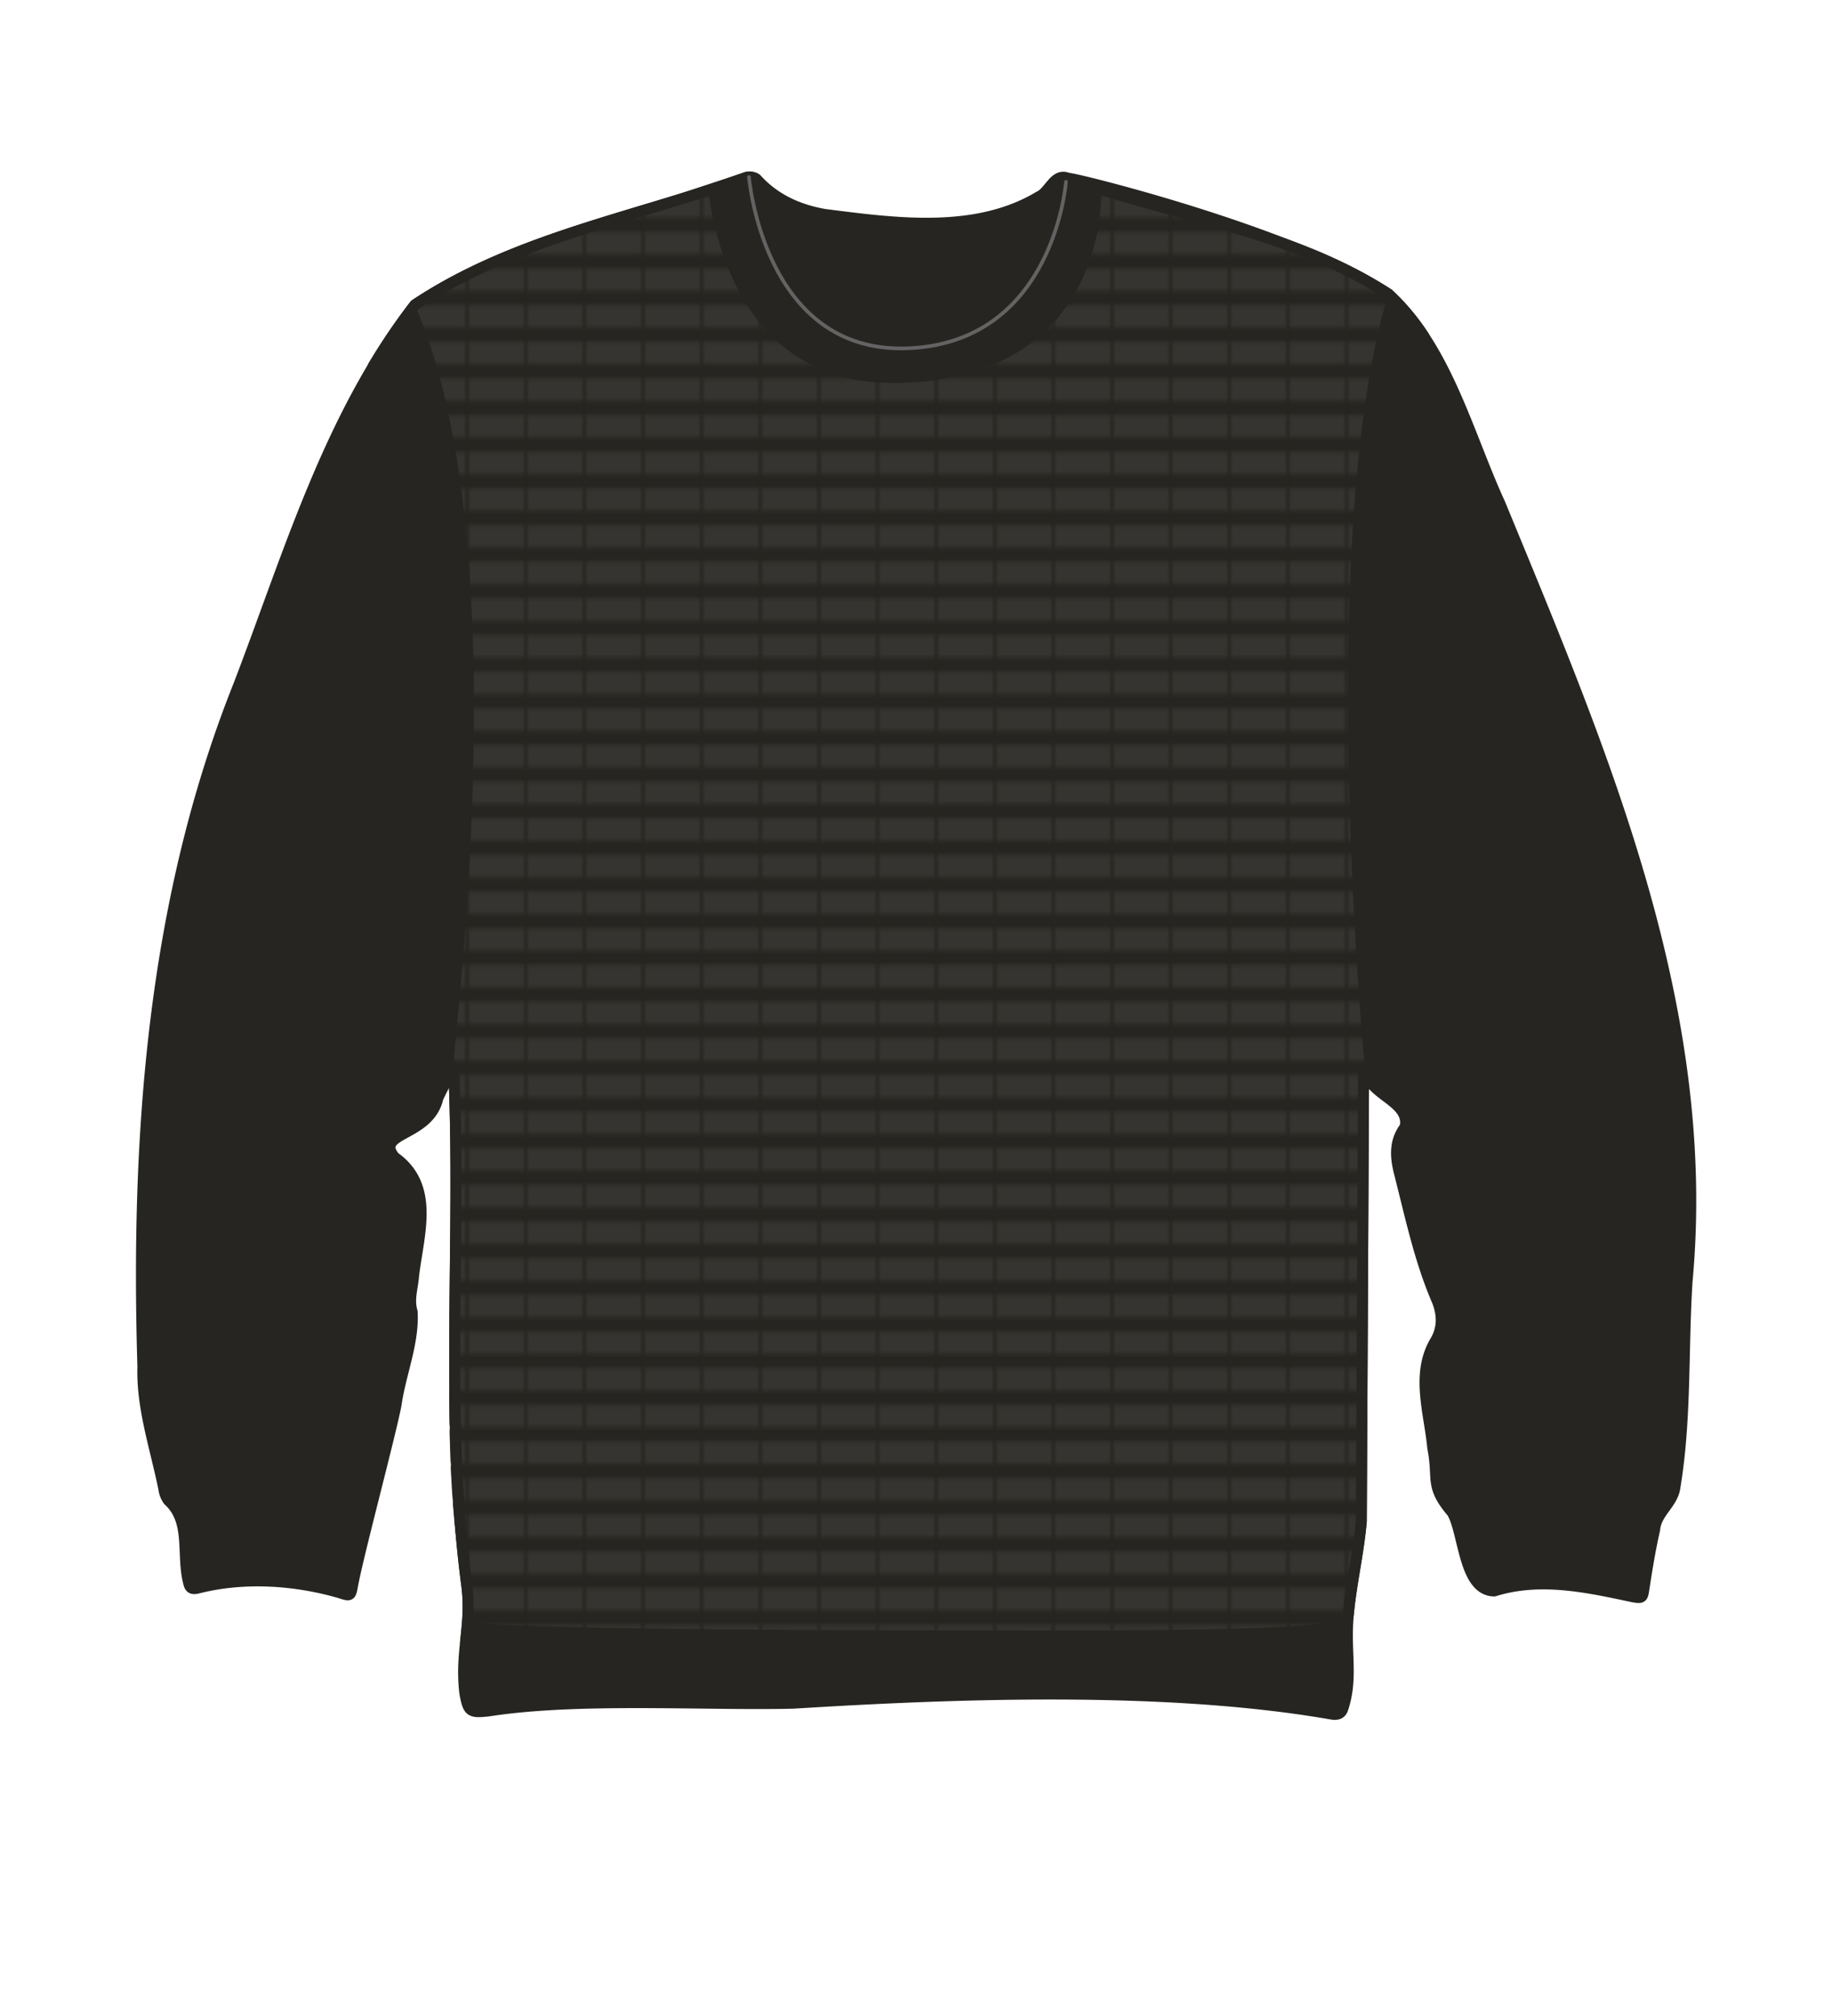 <svg xmlns="http://www.w3.org/2000/svg" width="500" height="550" viewBox="0 0 500 550"><defs><pattern id="a" width="15.23" height="9.39" patternUnits="userSpaceOnUse" viewBox="0 0 15.23 9.39"><path fill="none" d="M0 0h15.23v9.39H0z"/><path fill="#353430" d="M0 3.13h15.23v6.26H0z"/><path fill="#262521" d="M0 0h15.23v3.13H0z"/></pattern></defs><path d="M409.37 137.42c-8.82-19.22-14.51-42.62-30.45-57.21-26.39-17.17-87-32-87.24-31.52l-.2-.06c-3.67-1.54-5 3.72-7.87 5-17.36 10.42-39.47 7.3-58.61 4.87-7.1-1.26-13.56-4.12-18.56-9.67a3.16 3.16 0 00-2.72-.43c-1.27.46-15.8 5.27-17.07 5.67-25.27 7.84-51.12 14.28-73.39 29.11-23.51 30.35-34.46 68.24-48.07 103.68-23.59 59.07-28.1 123-26.19 186-.35 11.19 3.49 22.28 5.72 33.31a6.7 6.7 0 001.28 3.22c6.31 5.75 3.46 14.66 5.49 22.42.3 1.47 1 1.81 2.41 1.47 12.51-3.2 26.22-2.34 38.6 1.18 3.13 1 3.17 1.13 3.74-2 1.44-8 10.36-41.31 11.86-49.29 1.19-8.37 4.89-16.87 4.38-25.31-1-3.31.12-6.42.37-9.58 1.26-11.18 6-24.61-5.15-32.56-5.69-6.88 9.44-5.5 11.81-16.18 1.35-2.86 2.87-5.63 4.29-8.46 2.21 47.16-2.55 94.72 3.6 141.53 1.41 10.78-1.88 18.06-.53 29.31.94 5.1 1.39 5.42 6.62 4.83 24.35-3.77 58.37-1.52 83-2.09 45-2.8 102.06-4.82 146.65 2.92 1.35.23 2.76.33 3.35-1.43 2.84-8.59.53-15.57 1.5-25.64.87-9 2.74-16.47 3.55-25.44q.3-61.72.62-123.46l.41-.08c.5 7.24 12.44 8.69 10.93 15.92-2.92 3.85-2.68 8-1.61 12.34 3.05 11.88 5.55 24 10.45 35.29 1.35 3.61 1.5 7.13-.51 10.66-5.47 9-1.69 19.56-.79 29.26 1.72 8.67-.95 10.27 5.33 17.64 3.31 5.84 3.1 21.25 11.44 21.4 12.54-3.91 25.32-1.08 37.8 1.58 2.67.5 2.68.27 3.08-2.33.83-5.36 1.69-10.73 2.91-16 .35-4.68 5.07-7.12 5.56-11.78 3.05-18.5 2.09-37.3 3.28-55.95 6.93-74.75-23.26-144.65-51.07-212.14z" fill="#262521" stroke="#262521" stroke-linecap="round" stroke-linejoin="round" stroke-width="3"/><path d="M372.14 291.56q-.27 61.72-.62 123.46c-.81 9-2.68 16.41-3.55 25.44-.44 4.56-48.36 4.35-101.94 4.33-64.71 0-137.18-.59-137.67-2.63-11.05-45.91-2.34-104-4.55-151.13-1.42 2.83 18.95-140.71-10.59-207.85C140.54 65 162.7 63 193.13 52c.8-.26 3.29 53.77 52.53 52.47 58.13-1.54 54.9-53.6 54.9-53.6 29.12 10.5 52 12.16 78.36 29.33-20.6 67.5-5.87 218.51-6.37 211.27z" fill="url(#a)"/><path d="M291.68 48.69c29.12 10.5 60.85 14.31 87.24 31.52a61.55 61.55 0 019.69 11.55M101.84 99.94a167.45 167.45 0 0111.38-16.76c27.32-18.2 60-23.75 90.46-34.78M127.05 448.17c.51-5 1.12-9.77.36-15.61-6.15-46.81-1.39-94.37-3.6-141.53M372.14 291.56q-.27 61.72-.62 123.46c-.81 9-2.68 16.41-3.55 25.44" fill="none" stroke="#262521" stroke-linecap="round" stroke-linejoin="round" stroke-width="3"/><path d="M204.41 48.28s4 48.55 43.68 46.73 42.84-45.41 42.84-45.41" fill="none" stroke="#636363" stroke-linecap="round" stroke-linejoin="round"/></svg>